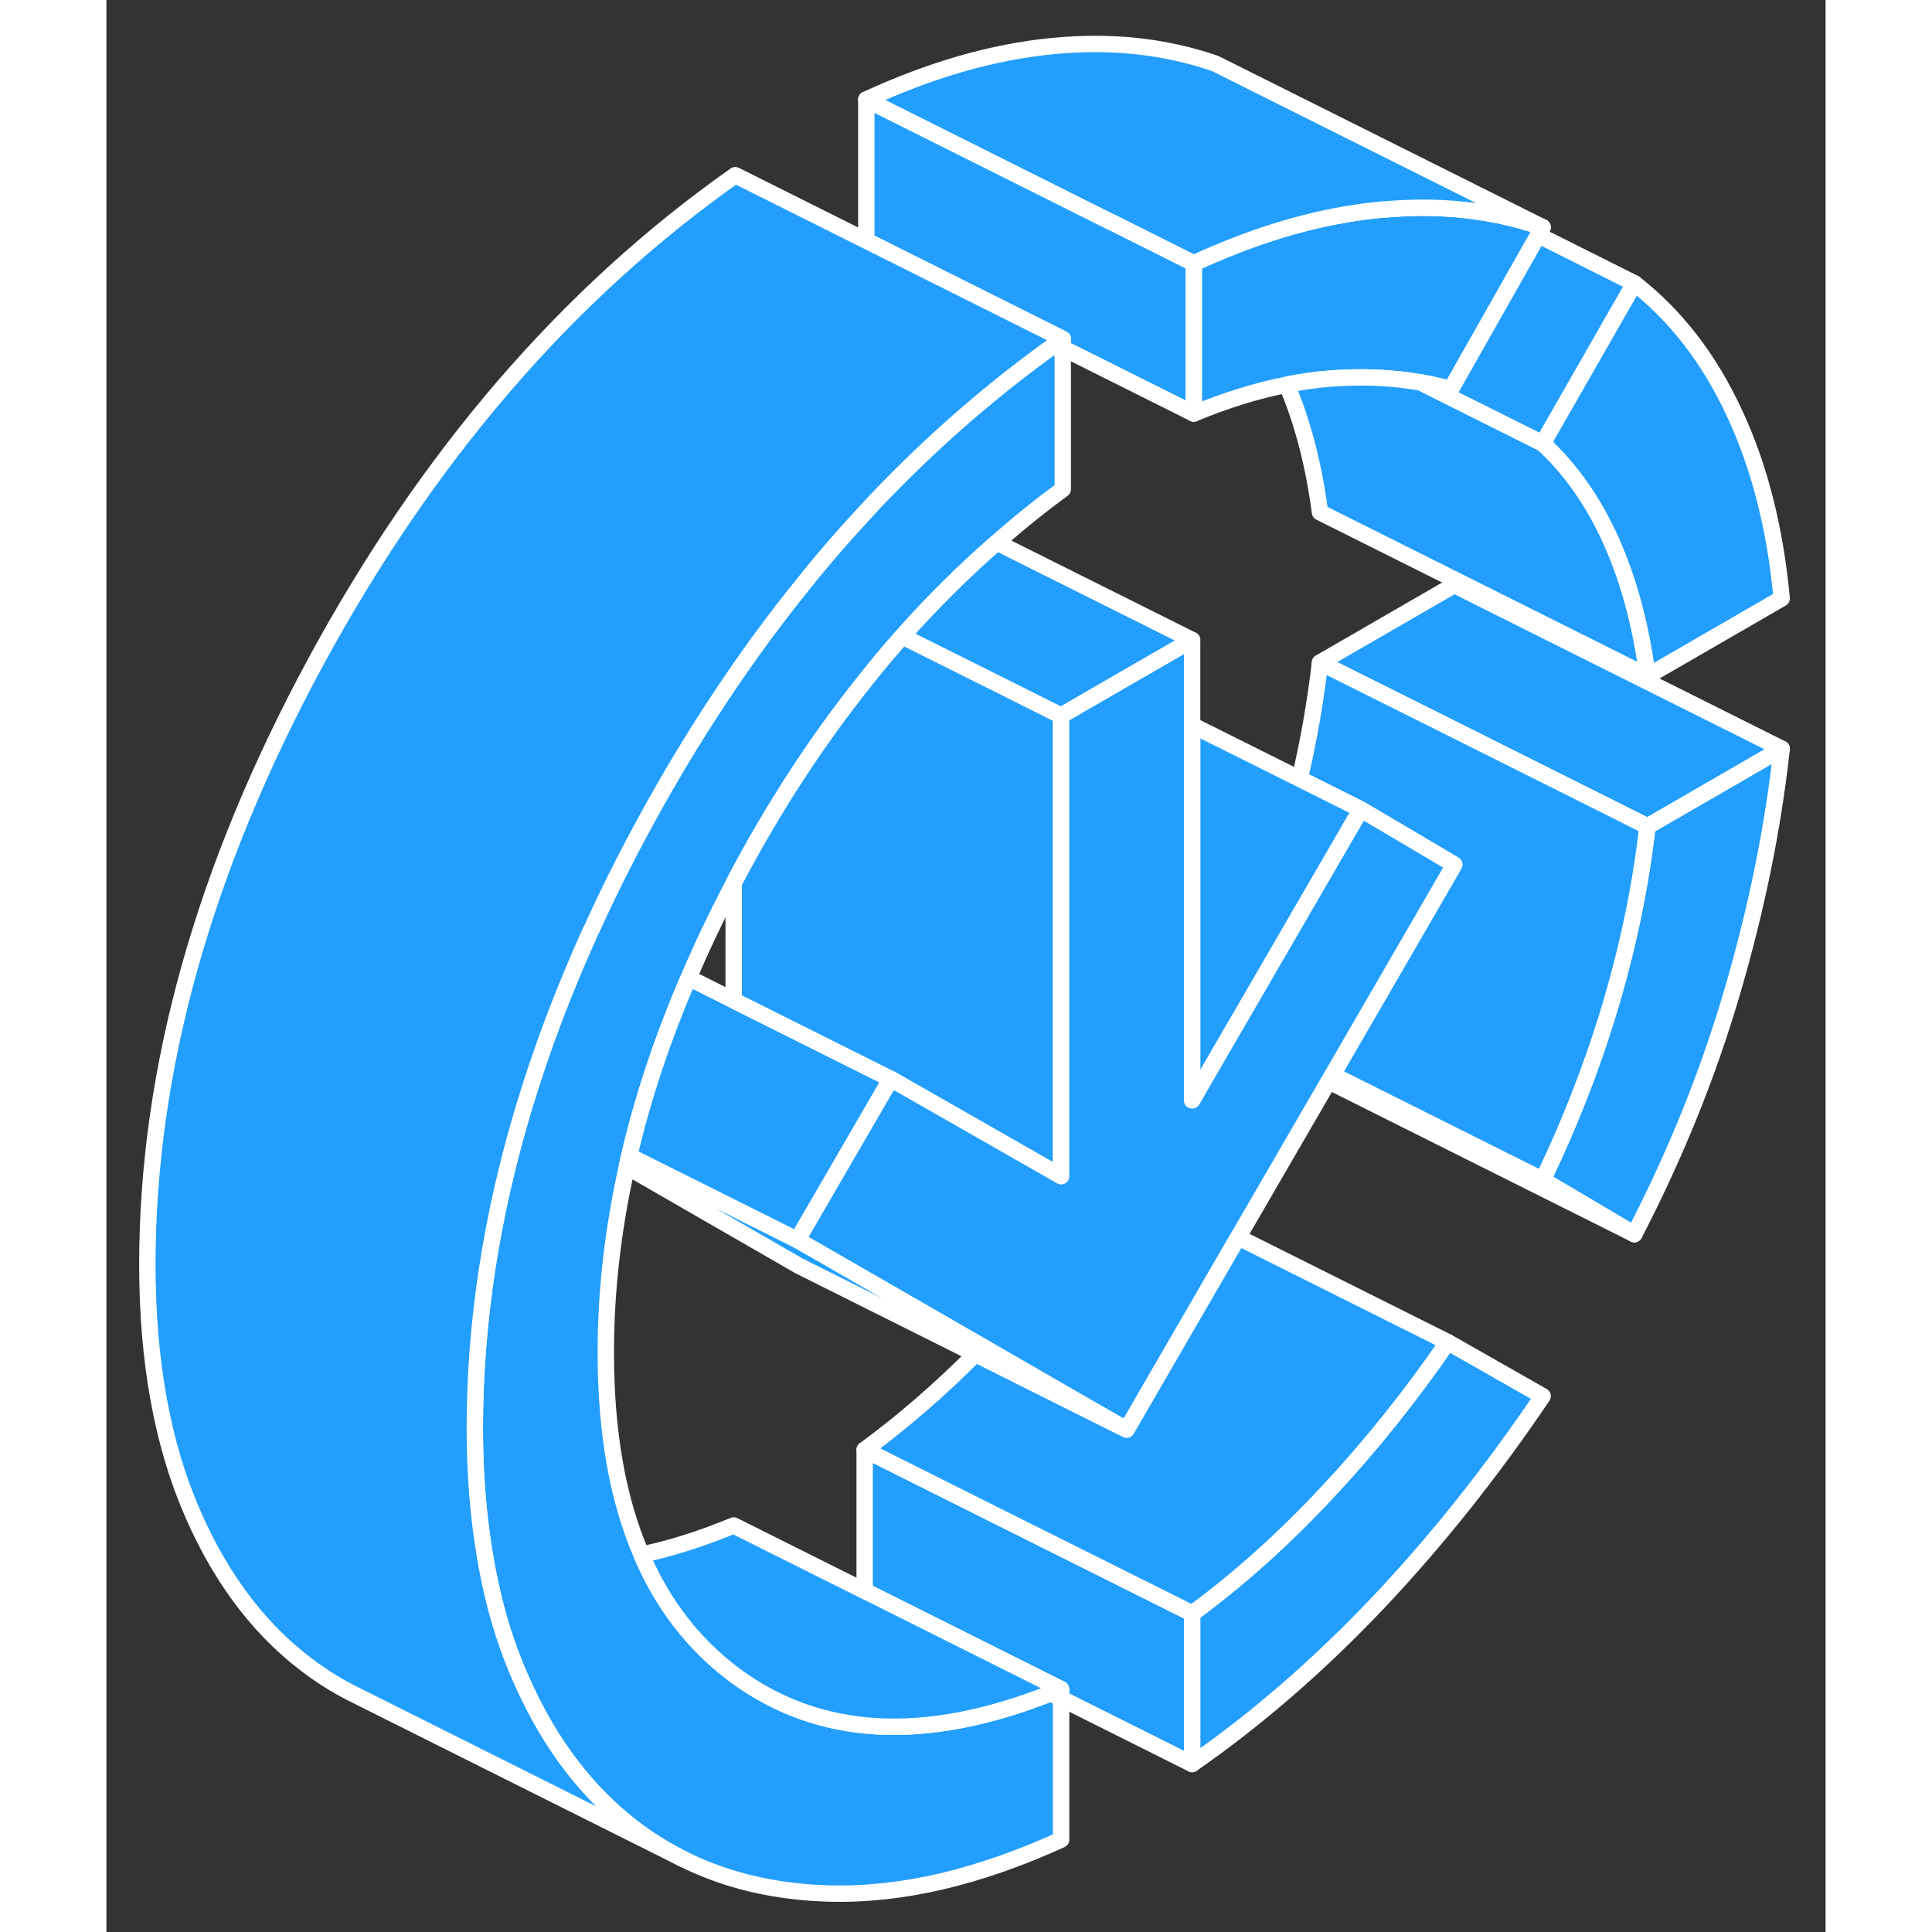 <svg width="48" height="48" viewBox="0 0 105 118" fill="#229EFF" xmlns="http://www.w3.org/2000/svg" stroke-width="1px" stroke-linecap="round" stroke-linejoin="round"><rect x="0" y="0" width="105" height="118" fill="#333333" stroke="none"/><path d="M57.67 103.42L58.31 103.74V103.17C58.09 103.26 57.88 103.35 57.67 103.42ZM57.95 21.03L58.41 21.26V20.7C58.26 20.81 58.1 20.92 57.95 21.03Z" stroke="white" stroke-linejoin="round"/><path d="M102.32 36.55L94.12 41.29C93.72 38.23 92.99 35.49 91.92 33.09C90.85 30.68 89.45 28.68 87.72 27.08L93.32 17.3C95.86 19.28 97.89 21.91 99.42 25.2C100.96 28.48 101.92 32.27 102.32 36.55Z" stroke="white" stroke-linejoin="round"/><path d="M87.72 13.88L87.45 14.36L82.12 23.77C82.06 23.75 82.01 23.74 81.95 23.73C81.4 23.58 80.85 23.46 80.29 23.36H80.28C78.49 23.05 76.62 22.97 74.66 23.13C73.82 23.2 72.96 23.32 72.09 23.5C70.25 23.86 68.36 24.45 66.41 25.26V16.08C67.25 15.69 68.08 15.34 68.9 15.02C71.94 13.83 74.88 13.1 77.72 12.82C77.86 12.81 78 12.79 78.13 12.79H78.14C80.55 12.58 82.83 12.7 84.99 13.14H85.01C85.93 13.33 86.84 13.58 87.72 13.88Z" stroke="white" stroke-linejoin="round"/><path d="M102.32 45.73C101.79 50.56 100.79 55.48 99.32 60.5C97.86 65.51 95.86 70.48 93.32 75.38L87.72 72.07C89.45 68.47 90.85 64.85 91.92 61.21C92.99 57.57 93.72 53.99 94.12 50.47L102.32 45.73Z" stroke="white" stroke-linejoin="round"/><path d="M31.79 71.26C30.93 75.1 30.5 78.88 30.5 82.61C30.5 87.46 31.22 91.58 32.68 94.95C33.97 97.98 35.85 100.41 38.31 102.26C38.34 102.28 38.37 102.31 38.4 102.33C43.53 106.11 49.95 106.47 57.67 103.42L58.31 103.74V112.36C53.24 114.67 48.52 115.77 44.15 115.65C40.82 115.56 37.82 114.85 35.16 113.51C34.34 113.1 33.55 112.63 32.8 112.1C30.46 110.46 28.48 108.28 26.86 105.57C26.28 104.59 25.74 103.53 25.25 102.4C24.24 100.09 23.51 97.53 23.07 94.71C22.69 92.39 22.5 89.9 22.5 87.23C22.5 80.81 23.5 74.28 25.5 67.64C25.52 67.57 25.54 67.49 25.57 67.42C26.63 63.92 27.97 60.4 29.58 56.85C29.59 56.82 29.61 56.79 29.63 56.76C30.57 54.68 31.61 52.59 32.75 50.49C34.49 47.27 36.35 44.23 38.31 41.37C39.64 39.43 41.02 37.57 42.46 35.79C43.69 34.24 44.98 32.75 46.31 31.32C46.77 30.81 47.25 30.3 47.74 29.81C50.93 26.54 54.33 23.62 57.95 21.03L58.41 21.26V29.88C57.02 30.9 55.68 31.98 54.38 33.13C52.36 34.89 50.43 36.81 48.61 38.86C47.82 39.75 47.05 40.67 46.31 41.61C43.39 45.26 40.75 49.31 38.4 53.77C38.37 53.83 38.34 53.89 38.31 53.95C37.29 55.89 36.37 57.81 35.56 59.72C35.49 59.87 35.43 60.02 35.37 60.16C33.88 63.69 32.73 67.17 31.93 70.61C31.87 70.83 31.83 71.04 31.79 71.26Z" stroke="white" stroke-linejoin="round"/><path d="M87.72 85.27C84.58 89.92 81.22 94.14 77.62 97.94C74.01 101.74 70.25 105 66.31 107.74V98.55C69.18 96.44 71.93 93.97 74.56 91.15C77.2 88.33 79.65 85.27 81.92 81.97L87.72 85.27Z" stroke="white" stroke-linejoin="round"/><path d="M94.12 41.29L74.12 31.29C73.74 28.4 73.07 25.8 72.09 23.5C72.96 23.32 73.82 23.2 74.66 23.13C76.62 22.97 78.49 23.05 80.28 23.36H80.29L82.03 24.23L87.72 27.08C89.45 28.68 90.85 30.68 91.92 33.09C92.99 35.49 93.72 38.23 94.12 41.29Z" stroke="white" stroke-linejoin="round"/><path d="M66.41 16.08V25.26L58.41 21.26V20.7L46.41 14.7V6.08L61.44 13.6H61.46L66.41 16.08Z" stroke="white" stroke-linejoin="round"/><path d="M102.32 45.73L94.12 50.47L80.99 43.9L74.12 40.47L82.32 35.73L102.32 45.73Z" stroke="white" stroke-linejoin="round"/><path d="M94.12 50.47C93.72 53.99 92.99 57.57 91.92 61.21C90.85 64.85 89.45 68.47 87.72 72.07L74.88 65.65L82.32 52.81L79.18 50.95L76.62 49.44L72.88 47.57C73.44 45.18 73.85 42.81 74.12 40.47L80.99 43.9L94.12 50.47Z" stroke="white" stroke-linejoin="round"/><path d="M47.91 65.9L42.2 75.74L31.93 70.61C32.73 67.17 33.88 63.69 35.37 60.16C35.43 60.02 35.49 59.87 35.56 59.72L38.31 61.1L47.91 65.9Z" stroke="white" stroke-linejoin="round"/><path d="M58.31 43.71V71.84L48.68 66.34L47.91 65.9L38.31 61.1V53.95C38.34 53.89 38.37 53.83 38.4 53.77C40.75 49.31 43.39 45.26 46.31 41.61C47.05 40.67 47.82 39.75 48.61 38.86L55.08 42.09L58.31 43.71Z" stroke="white" stroke-linejoin="round"/><path d="M87.72 13.88C86.84 13.58 85.93 13.33 85.01 13.14H84.99C82.83 12.7 80.55 12.58 78.14 12.79H78.13C78 12.79 77.86 12.81 77.72 12.82C74.88 13.1 71.94 13.83 68.9 15.02C68.08 15.34 67.25 15.69 66.41 16.08L61.46 13.6H61.44L46.41 6.08C50.35 4.26 54.11 3.18 57.72 2.82C61.32 2.46 64.65 2.82 67.72 3.88L87.72 13.88Z" stroke="white" stroke-linejoin="round"/><path d="M93.32 17.3L87.72 27.08L82.03 24.24L80.29 23.36C80.85 23.46 81.4 23.58 81.95 23.73C82.01 23.74 82.06 23.75 82.12 23.77L87.45 14.36L93.32 17.3Z" stroke="white" stroke-linejoin="round"/><path d="M93.32 75.38L74.65 66.04L74.88 65.65L87.72 72.07L93.32 75.38Z" stroke="white" stroke-linejoin="round"/><path d="M66.31 39.09L61.49 41.87L61.11 42.09L58.31 43.71L55.08 42.09L48.61 38.86C50.43 36.81 52.36 34.89 54.38 33.13L66.31 39.09Z" stroke="white" stroke-linejoin="round"/><path d="M76.62 49.44L68.94 62.68L68.89 62.76L66.31 67.21V44.29L72.88 47.57L76.62 49.44Z" stroke="white" stroke-linejoin="round"/><path d="M82.32 52.81L74.88 65.65L74.65 66.04L69.12 75.57L62.31 87.32L59.61 85.77L53.51 82.25L42.97 76.18L42.2 75.74L47.91 65.9L48.68 66.34L58.31 71.84V43.71L61.11 42.09L61.49 41.87L66.31 39.09V67.21L68.89 62.76L68.94 62.68L76.62 49.44L79.18 50.95L82.32 52.81Z" stroke="white" stroke-linejoin="round"/><path d="M62.31 87.32L59.48 85.91L53.07 82.7L42.31 77.32L31.79 71.26C31.83 71.04 31.87 70.83 31.93 70.61L42.2 75.74L42.97 76.18L53.51 82.25L59.61 85.77L62.31 87.32Z" stroke="white" stroke-linejoin="round"/><path d="M81.92 81.97C79.65 85.27 77.2 88.33 74.56 91.15C71.93 93.97 69.18 96.44 66.31 98.55L53.38 92.09L46.31 88.55C48.64 86.84 50.89 84.89 53.07 82.7L59.48 85.91L62.31 87.32L69.12 75.57L81.92 81.97Z" stroke="white" stroke-linejoin="round"/><path d="M66.31 98.55V107.74L58.31 103.74V103.17L46.78 97.4L46.31 97.17V88.55L53.38 92.09L66.31 98.55Z" stroke="white" stroke-linejoin="round"/><path d="M58.31 103.17C58.09 103.26 57.88 103.35 57.67 103.42C49.95 106.47 43.53 106.11 38.4 102.33C38.37 102.31 38.34 102.28 38.31 102.26C35.85 100.41 33.97 97.98 32.68 94.95C34.47 94.58 36.35 93.98 38.31 93.17L46.31 97.17L46.78 97.4L58.31 103.17Z" stroke="white" stroke-linejoin="round"/><path d="M58.41 20.7C58.26 20.81 58.1 20.92 57.95 21.03C54.33 23.62 50.93 26.54 47.74 29.81C47.25 30.3 46.77 30.81 46.31 31.32C44.98 32.75 43.69 34.24 42.46 35.79C41.02 37.57 39.64 39.43 38.31 41.37C36.35 44.23 34.49 47.27 32.75 50.49C31.61 52.59 30.57 54.68 29.63 56.76C29.61 56.79 29.59 56.82 29.58 56.85C27.97 60.4 26.63 63.92 25.57 67.42C25.54 67.49 25.52 67.57 25.5 67.64C23.5 74.28 22.5 80.81 22.5 87.23C22.5 89.9 22.69 92.39 23.07 94.71C23.51 97.53 24.24 100.09 25.25 102.4C25.74 103.53 26.28 104.59 26.86 105.57C28.48 108.28 30.46 110.46 32.8 112.1C33.55 112.63 34.34 113.1 35.16 113.51L15.31 103.58L14.87 103.36C14.16 102.99 13.46 102.57 12.8 102.1C9.6 99.86 7.08 96.62 5.25 92.4C3.41 88.18 2.5 83.12 2.5 77.23C2.5 65.37 5.92 53.12 12.75 40.49C19.59 27.86 28.14 17.93 38.41 10.7L58.41 20.7Z" stroke="white" stroke-linejoin="round"/></svg>
